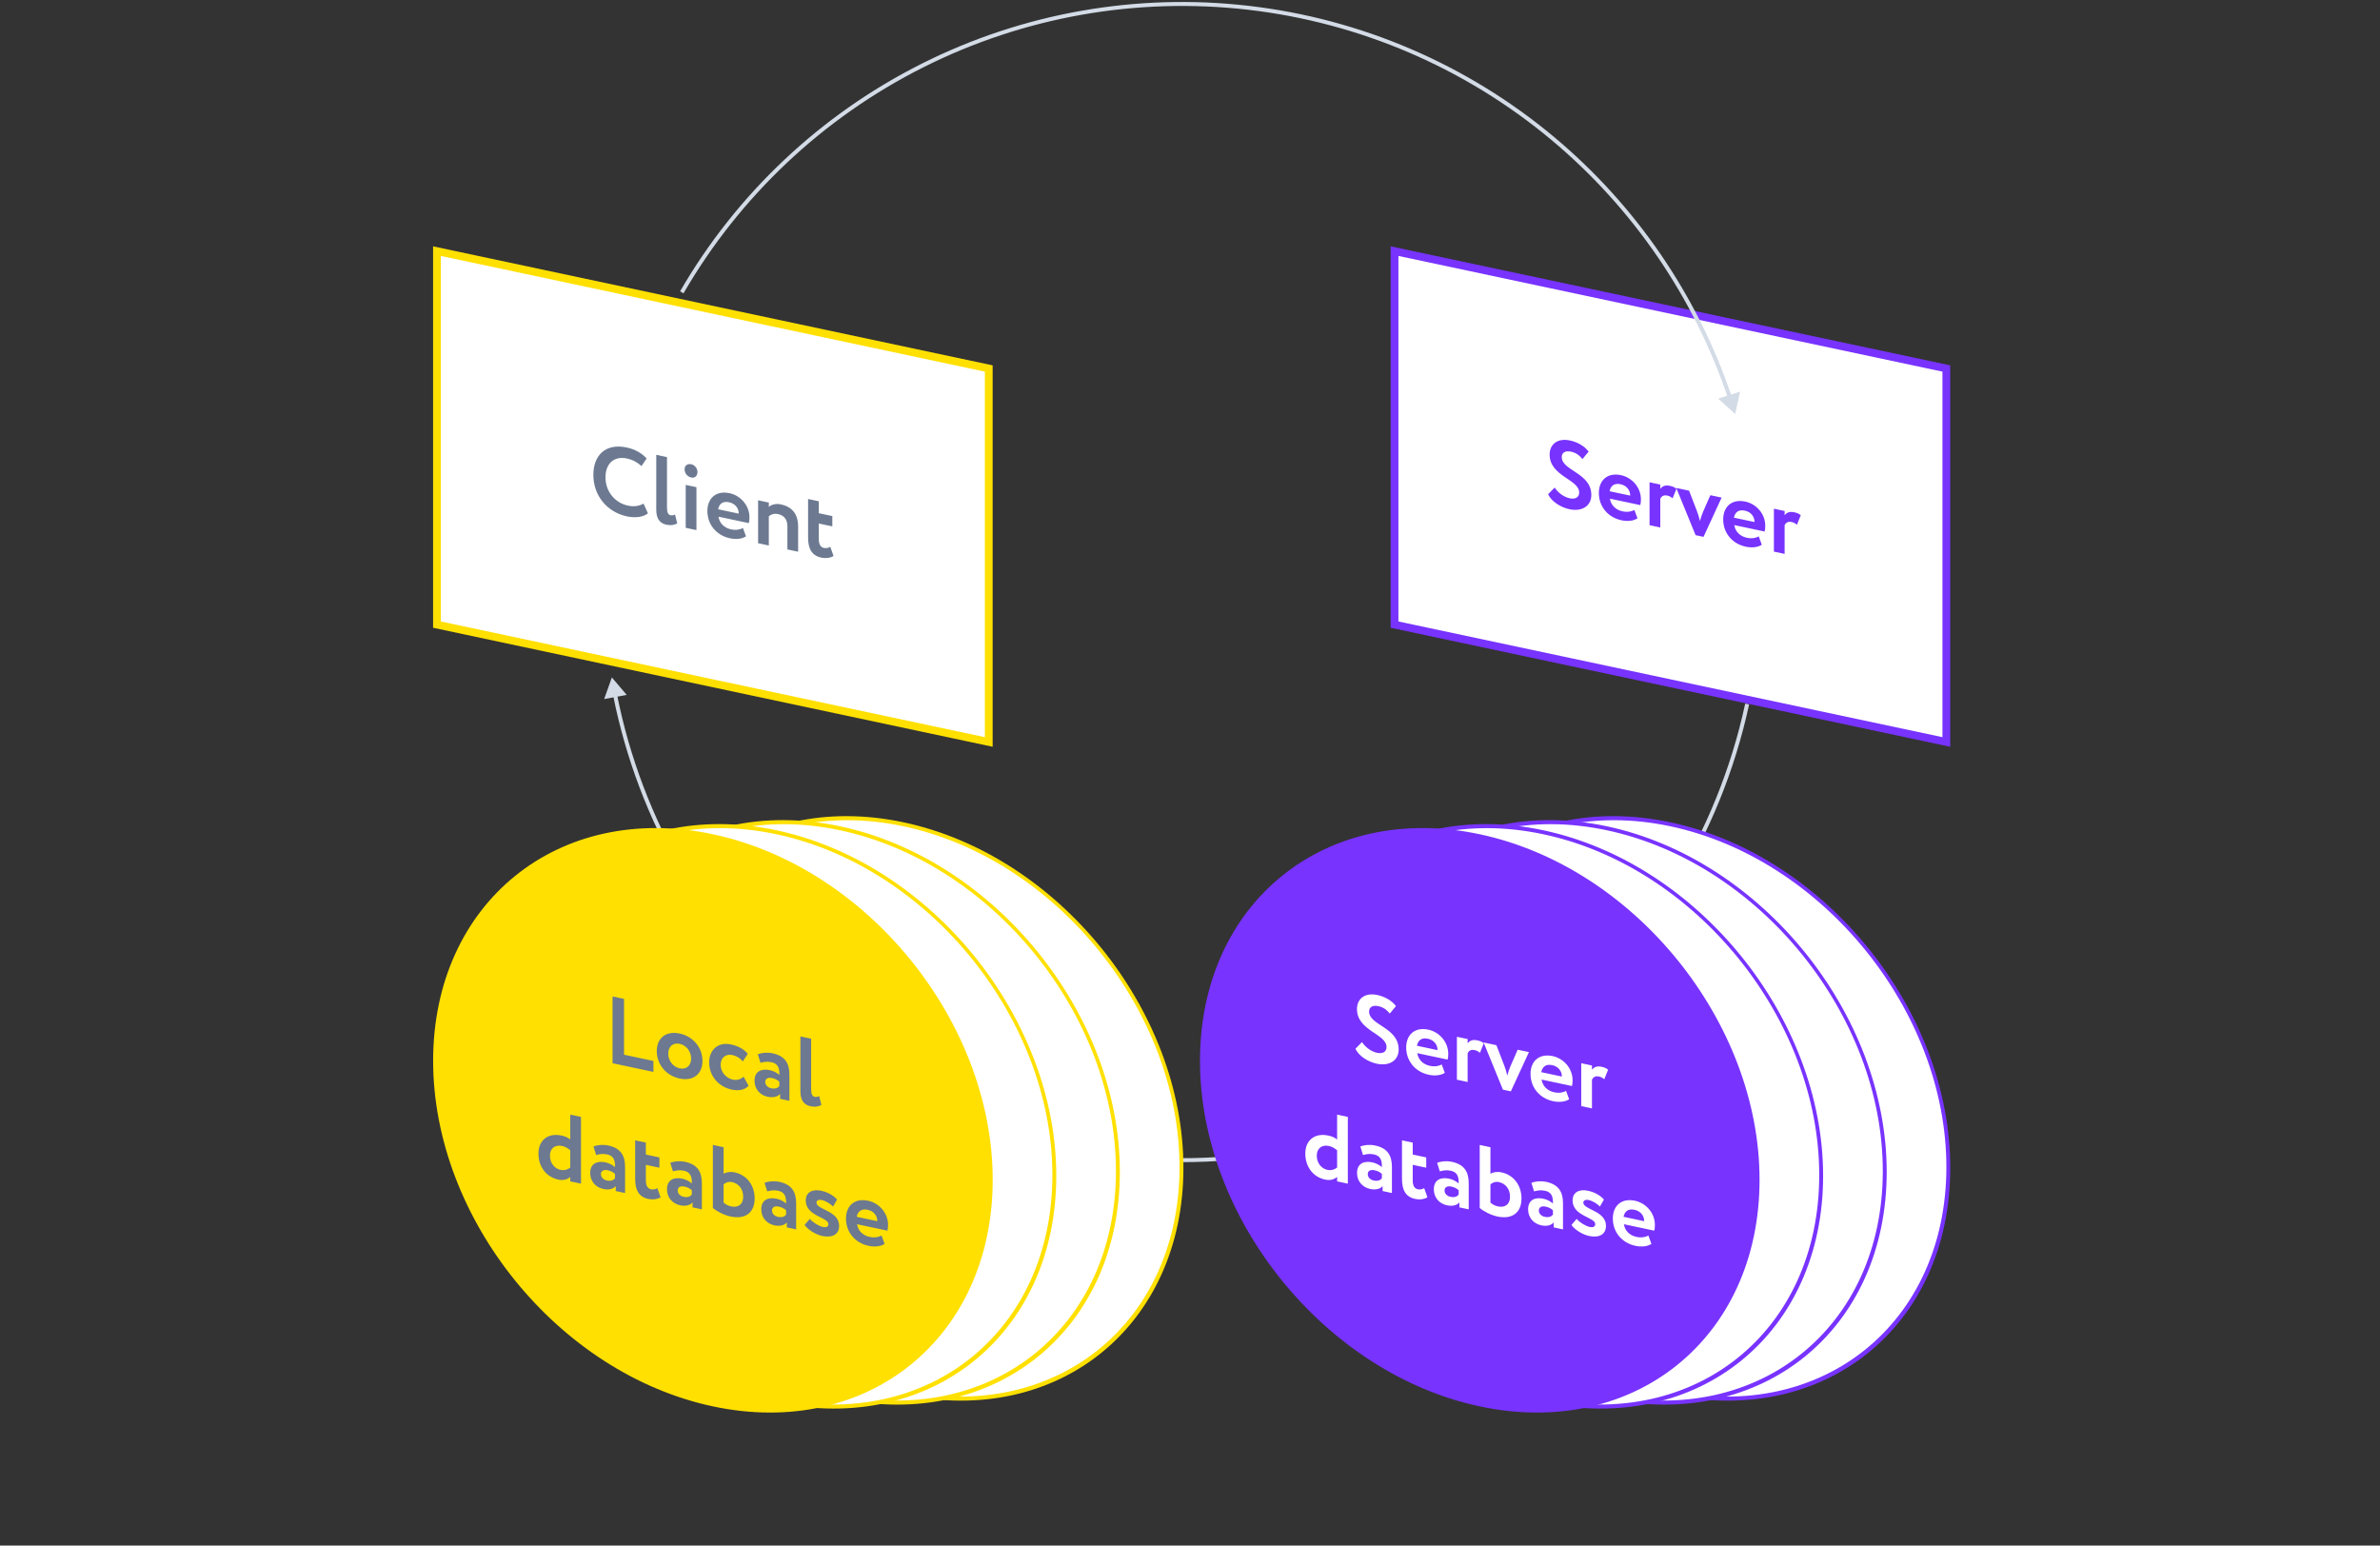 <svg width="599" height="389" viewBox="0 0 599 389" fill="none" xmlns="http://www.w3.org/2000/svg">
    <rect x="0" y="0" width="599" height="389" fill="#333333" stroke="none"/>
    <rect x="0.978" y="1.208" width="142" height="94" transform="matrix(0.978 0.208 0 1 109.021 61.797)" fill="white" stroke="#FFE000" stroke-width="2"/>
    <path d="M161.969 126.752C160.842 127.401 159.457 127.562 158.072 127.268C154.715 126.554 152.391 123.66 152.391 120.156C152.391 116.508 154.692 114.741 157.743 115.39C159.387 115.739 160.467 116.425 161.453 117.306L162.744 115.397C161.664 114.159 159.88 113.084 157.743 112.63C152.321 111.477 149.339 114.683 149.339 119.507C149.339 124.739 152.79 128.905 157.814 129.973C159.95 130.427 162.04 130.103 163.072 129.195L161.969 126.752ZM165.168 128.296C165.168 130.504 166.037 131.697 167.657 132.041C168.924 132.31 169.84 132.097 170.45 131.723L169.887 129.491C169.558 129.661 169.206 129.778 168.783 129.688C168.15 129.554 167.868 128.966 167.868 127.742V115.046L165.168 114.472V128.296ZM172.582 132.848L175.282 133.422V122.622L172.582 122.048V132.848ZM172.301 118.1C172.301 119.204 173.075 119.993 173.991 120.187C174.766 120.352 175.54 119.893 175.54 118.789C175.54 117.805 174.766 117.016 173.991 116.851C173.075 116.657 172.301 117.116 172.301 118.1ZM186.981 132.884C186.371 133.259 185.291 133.509 184 133.235C182.333 132.88 181.065 131.723 180.83 130.041L188.46 131.663C188.577 131.28 188.624 130.882 188.624 130.21C188.624 127.186 186.347 124.71 183.624 124.131C180.15 123.392 178.037 125.463 178.037 128.607C178.037 132.015 180.314 134.755 183.718 135.479C185.197 135.793 186.699 135.681 187.756 134.993L186.981 132.884ZM183.507 126.41C185.056 126.739 185.948 127.961 185.925 129.276L180.736 128.173C181.018 126.817 181.887 126.066 183.507 126.41ZM190.799 136.72L193.498 137.294V129.926C194.132 129.413 194.883 129.188 195.799 129.383C197.301 129.702 198.17 130.703 198.17 132.431V138.287L200.87 138.861V132.525C200.87 129.141 199.109 127.494 196.527 126.945C195.259 126.676 194.132 127.013 193.498 127.574V126.494L190.799 125.92V136.72ZM203.379 135.29C203.379 138.05 204.271 139.824 206.666 140.333C208.027 140.622 209.154 140.334 209.788 139.94L208.966 137.63C208.591 137.838 208.074 138.064 207.347 137.909C206.455 137.72 206.079 136.872 206.079 135.696V131.76L209.483 132.483V129.891L206.079 129.168V126.168L203.379 125.594V135.29Z" fill="#6C7991"/>
    <rect x="0.978" y="1.208" width="142" height="94" transform="matrix(0.978 0.208 0 1 350.021 61.797)" fill="white" stroke="#7833FF" stroke-width="2"/>
    <path d="M397.453 123.956C397.453 125.228 396.421 125.704 395.059 125.415C393.791 125.145 392.242 124.192 391.279 122.716L389.636 124.382C390.434 126.256 392.899 127.716 395.012 128.165C398.087 128.819 400.505 127.413 400.505 124.581C400.505 118.989 393.064 118.511 393.064 115.031C393.064 113.927 393.932 113.367 395.364 113.672C396.679 113.951 397.477 114.577 398.275 115.538L399.824 113.66C398.839 112.346 397.148 111.291 395.129 110.862C391.937 110.183 390.012 111.886 390.012 114.406C390.012 119.878 397.453 120.644 397.453 123.956ZM411.345 128.349C410.734 128.723 409.655 128.973 408.363 128.699C406.697 128.345 405.429 127.187 405.194 125.505L412.824 127.127C412.941 126.744 412.988 126.346 412.988 125.674C412.988 122.65 410.711 120.174 407.988 119.595C404.513 118.856 402.401 120.927 402.401 124.071C402.401 127.479 404.678 130.219 408.082 130.943C409.561 131.257 411.063 131.145 412.119 130.457L411.345 128.349ZM407.87 121.874C409.42 122.203 410.312 123.425 410.288 124.74L405.1 123.637C405.382 122.281 406.251 121.53 407.87 121.874ZM415.162 132.184L417.862 132.758V125.51C418.167 124.951 418.66 124.527 419.599 124.727C420.163 124.847 420.444 125.003 420.961 125.425L421.923 123.037C421.571 122.698 421.149 122.464 420.28 122.28C419.012 122.01 418.355 122.423 417.862 123.014V121.958L415.162 121.384V132.184ZM433.298 125.239L430.457 124.635L428.626 128.83C428.344 129.466 428.039 130.385 427.851 131.161C427.664 130.281 427.335 129.251 427.053 128.543L425.105 123.497L421.889 122.814L426.748 134.695L428.743 135.119L433.298 125.239ZM442.638 135C442.027 135.374 440.948 135.625 439.656 135.35C437.99 134.996 436.722 133.839 436.487 132.157L444.117 133.778C444.234 133.395 444.281 132.997 444.281 132.325C444.281 129.301 442.004 126.825 439.281 126.247C435.806 125.508 433.694 127.579 433.694 130.723C433.694 134.131 435.971 136.871 439.375 137.594C440.854 137.909 442.356 137.796 443.413 137.109L442.638 135ZM439.163 128.526C440.713 128.855 441.605 130.077 441.581 131.392L436.393 130.289C436.675 128.933 437.544 128.181 439.163 128.526ZM446.456 138.836L449.155 139.409V132.161C449.46 131.602 449.953 131.179 450.892 131.379C451.456 131.498 451.738 131.654 452.254 132.076L453.216 129.689C452.864 129.35 452.442 129.116 451.573 128.931C450.306 128.662 449.648 129.074 449.155 129.665V128.609L446.456 128.036V138.836Z" fill="#7833FF"/>
    <path d="M436.72 104.216L437.942 98.573L432.444 100.336L436.72 104.216ZM314.203 1.962L314.261 1.465L314.203 1.962ZM232.205 16.474L232.429 16.921L232.205 16.474ZM435.819 99.77C427.215 74.302 411.734 51.673 391.051 34.41L390.41 35.178C410.952 52.322 426.327 74.796 434.872 100.09L435.819 99.77ZM391.051 34.41C369.211 16.182 342.521 4.731 314.261 1.465L314.146 2.459C342.212 5.702 368.719 17.075 390.41 35.178L391.051 34.41ZM314.261 1.465C286.001 -1.8 257.403 3.261 231.98 16.027L232.429 16.921C257.678 4.242 286.08 -0.785 314.146 2.459L314.261 1.465ZM231.98 16.027C206.558 28.793 185.419 48.709 171.161 73.325L172.026 73.826C186.187 49.378 207.181 29.599 232.429 16.921L231.98 16.027Z" fill="#D3DBE6"/>
    <path d="M387.559 260.779L387.869 261.171L387.559 260.779ZM202.192 256.439L202.52 256.062L202.192 256.439ZM153.994 170.505L152.056 175.943L157.735 174.903L153.994 170.505ZM439.237 177.088C432.123 210.055 413.739 239.511 387.25 260.386L387.869 261.171C414.541 240.152 433.051 210.493 440.215 177.299L439.237 177.088ZM387.25 260.386C360.761 281.261 327.824 292.25 294.107 291.46L294.083 292.46C328.033 293.255 361.197 282.191 387.869 261.171L387.25 260.386ZM294.107 291.46C260.39 290.671 228.003 278.153 202.52 256.062L201.865 256.817C227.524 279.061 260.134 291.665 294.083 292.46L294.107 291.46ZM202.52 256.062C178.168 234.951 161.576 206.358 155.295 174.834L154.315 175.029C160.639 206.771 177.345 235.561 201.865 256.817L202.52 256.062Z" fill="#D3DBE6"/>
    <circle r="71.5" transform="matrix(0.978 0.208 0 1 227.427 278.97)" fill="white" stroke="#FFE000"/>
    <circle r="71.5" transform="matrix(0.978 0.208 0 1 211.427 279.97)" fill="white" stroke="#FFE000"/>
    <circle r="71.5" transform="matrix(0.978 0.208 0 1 195.427 280.97)" fill="white" stroke="#FFE000"/>
    <circle r="71" transform="matrix(0.978 0.208 0 1 179.427 281.97)" fill="#FFE000" stroke="#FFE000" stroke-width="2"/>
    <path d="M154.17 267.601L164.453 269.787V267.027L157.058 265.455V251.415L154.17 250.801V267.601ZM165.301 264.567C165.301 267.807 167.555 270.71 171.053 271.454C174.551 272.197 176.804 270.252 176.804 267.012C176.804 263.772 174.551 260.869 171.053 260.126C167.555 259.382 165.301 261.327 165.301 264.567ZM168.189 265.181C168.189 263.309 169.456 262.379 171.053 262.718C172.696 263.067 173.94 264.58 173.94 266.404C173.94 268.276 172.72 269.24 171.053 268.886C169.41 268.537 168.189 266.981 168.189 265.181ZM187.146 270.987C186.465 271.61 185.573 271.972 184.423 271.728C182.826 271.388 181.371 269.903 181.371 267.983C181.371 266.087 182.803 265.215 184.305 265.535C185.268 265.739 186.136 266.188 186.935 267.15L188.202 265.235C187.216 264.017 185.69 263.237 183.953 262.868C180.737 262.184 178.483 264.225 178.483 267.369C178.483 270.777 180.784 273.522 184.211 274.251C185.925 274.615 187.521 274.306 188.414 273.272L187.146 270.987ZM191.402 267.499C192.177 267.304 192.951 267.085 194.172 267.344C195.745 267.678 196.215 268.762 196.144 270.547C195.628 270.053 194.689 269.542 193.75 269.342C191.613 268.888 189.9 269.652 189.9 272.028C189.9 274.116 191.285 275.634 193.21 276.043C194.642 276.348 195.769 276.011 196.332 275.315V276.563L198.679 277.062V270.486C198.679 267.63 197.576 265.764 194.454 265.1C193.069 264.805 191.637 264.981 190.721 265.338L191.402 267.499ZM194.102 273.905C193.257 273.725 192.599 273.13 192.599 272.314C192.599 271.402 193.397 271.139 194.29 271.329C195.064 271.494 195.675 271.791 196.144 272.251V273.355C195.815 273.765 195.229 274.145 194.102 273.905ZM201.447 274.674C201.447 276.882 202.316 278.075 203.935 278.419C205.203 278.689 206.119 278.475 206.729 278.101L206.166 275.869C205.837 276.039 205.485 276.157 205.062 276.067C204.428 275.932 204.147 275.344 204.147 274.12V261.424L201.447 260.85V274.674ZM143.526 297.339L146.226 297.913V281.113L143.526 280.539V286.803C142.94 286.318 142.259 286.005 141.32 285.806C137.916 285.082 135.521 286.949 135.521 290.357C135.521 293.645 137.47 296.244 140.498 296.887C141.86 297.177 142.822 296.829 143.526 296.211V297.339ZM141.062 294.439C139.63 294.135 138.409 292.795 138.409 290.875C138.409 288.883 139.841 288.084 141.437 288.423C142.165 288.578 142.846 288.938 143.526 289.515V293.859C142.916 294.353 142.047 294.649 141.062 294.439ZM150.045 290.708C150.819 290.513 151.594 290.294 152.815 290.553C154.388 290.888 154.857 291.971 154.787 293.756C154.27 293.263 153.331 292.751 152.392 292.551C150.256 292.097 148.542 292.861 148.542 295.237C148.542 297.325 149.927 298.843 151.852 299.253C153.284 299.557 154.411 299.221 154.975 298.524V299.772L157.322 300.271V293.695C157.322 290.839 156.219 288.973 153.097 288.309C151.712 288.015 150.28 288.19 149.364 288.548L150.045 290.708ZM152.744 297.114C151.899 296.935 151.242 296.339 151.242 295.523C151.242 294.611 152.04 294.349 152.932 294.538C153.707 294.703 154.317 295.001 154.787 295.46V296.564C154.458 296.975 153.871 297.354 152.744 297.114ZM159.855 296.706C159.855 299.466 160.747 301.239 163.142 301.748C164.503 302.038 165.63 301.749 166.264 301.356L165.442 299.045C165.067 299.253 164.55 299.48 163.822 299.325C162.93 299.135 162.555 298.287 162.555 297.111V293.175L165.959 293.899V291.307L162.555 290.583V287.583L159.855 287.01V296.706ZM169.371 294.816C170.146 294.621 170.92 294.402 172.141 294.661C173.714 294.995 174.183 296.079 174.113 297.864C173.596 297.37 172.657 296.859 171.718 296.659C169.582 296.205 167.868 296.969 167.868 299.345C167.868 301.433 169.253 302.951 171.178 303.361C172.61 303.665 173.737 303.328 174.301 302.632V303.88L176.648 304.379V297.803C176.648 294.947 175.545 293.081 172.423 292.417C171.038 292.123 169.606 292.298 168.69 292.656L169.371 294.816ZM172.071 301.222C171.225 301.043 170.568 300.447 170.568 299.631C170.568 298.719 171.366 298.456 172.258 298.646C173.033 298.811 173.643 299.108 174.113 299.568V300.672C173.784 301.082 173.197 301.462 172.071 301.222ZM179.416 304.031C180.378 304.86 182.162 305.815 183.9 306.185C187.609 306.973 189.933 305.187 189.933 301.635C189.933 298.443 188.055 295.74 184.909 295.071C183.782 294.832 182.773 295.025 182.115 295.413V288.741L179.416 288.167V304.031ZM184.275 297.528C185.801 297.853 187.045 299.149 187.045 301.213C187.045 303.157 185.731 304.006 184.04 303.646C183.289 303.487 182.702 303.194 182.115 302.685V298.101C182.562 297.668 183.336 297.329 184.275 297.528ZM193.099 299.86C193.873 299.664 194.648 299.445 195.869 299.705C197.442 300.039 197.911 301.123 197.841 302.908C197.324 302.414 196.385 301.902 195.446 301.703C193.31 301.249 191.596 302.012 191.596 304.388C191.596 306.476 192.981 307.995 194.906 308.404C196.338 308.708 197.465 308.372 198.028 307.676V308.924L200.376 309.423V302.847C200.376 299.991 199.273 298.124 196.15 297.46C194.765 297.166 193.333 297.342 192.418 297.699L193.099 299.86ZM195.798 306.266C194.953 306.086 194.296 305.49 194.296 304.674C194.296 303.762 195.094 303.5 195.986 303.69C196.761 303.854 197.371 304.152 197.841 304.612V305.716C197.512 306.126 196.925 306.505 195.798 306.266ZM208.496 308.101C208.496 308.773 207.886 308.979 207.111 308.814C206.054 308.59 204.458 307.602 203.824 306.772L202.51 308.292C203.003 309.165 204.975 310.664 206.923 311.078C209.505 311.627 211.196 310.666 211.196 308.53C211.196 304.714 205.491 304.486 205.491 302.686C205.491 302.206 205.984 301.855 206.806 302.029C207.933 302.269 209.036 303.031 209.67 303.67L210.679 301.917C210.022 301.153 208.707 300.13 206.665 299.695C204.482 299.231 202.791 300.048 202.791 302.16C202.791 306.096 208.496 306.349 208.496 308.101ZM221.861 310.966C221.251 311.34 220.171 311.59 218.88 311.316C217.213 310.962 215.946 309.804 215.711 308.122L223.34 309.744C223.458 309.361 223.505 308.963 223.505 308.291C223.505 305.267 221.228 302.791 218.504 302.212C215.03 301.473 212.917 303.544 212.917 306.688C212.917 310.096 215.194 312.836 218.598 313.56C220.077 313.874 221.58 313.762 222.636 313.074L221.861 310.966ZM218.387 304.491C219.936 304.82 220.828 306.042 220.805 307.357L215.617 306.254C215.899 304.898 216.767 304.147 218.387 304.491Z" fill="#6C7991"/>
    <circle r="71.5" transform="matrix(0.978 0.208 0 1 420.427 278.97)" fill="white" stroke="#7833FF"/>
    <circle r="71.5" transform="matrix(0.978 0.208 0 1 404.427 279.97)" fill="white" stroke="#7833FF"/>
    <circle r="71.5" transform="matrix(0.978 0.208 0 1 388.427 280.97)" fill="white" stroke="#7833FF"/>
    <circle r="71" transform="matrix(0.978 0.208 0 1 372.427 281.97)" fill="#7833FF" stroke="#7833FF" stroke-width="2"/>
    <path d="M348.964 263.519C348.964 264.791 347.931 265.267 346.569 264.978C345.302 264.708 343.752 263.755 342.79 262.278L341.147 263.945C341.945 265.819 344.41 267.279 346.523 267.728C349.598 268.381 352.016 266.975 352.016 264.143C352.016 258.551 344.574 258.073 344.574 254.593C344.574 253.489 345.443 252.93 346.875 253.235C348.189 253.514 348.987 254.14 349.786 255.101L351.335 253.223C350.349 251.909 348.659 250.854 346.64 250.425C343.447 249.746 341.522 251.449 341.522 253.969C341.522 259.441 348.964 260.207 348.964 263.519ZM362.855 267.911C362.245 268.286 361.165 268.536 359.874 268.262C358.207 267.907 356.939 266.75 356.705 265.068L364.334 266.69C364.452 266.307 364.499 265.909 364.499 265.237C364.499 262.213 362.221 259.737 359.498 259.158C356.024 258.419 353.911 260.49 353.911 263.634C353.911 267.042 356.188 269.782 359.592 270.506C361.071 270.82 362.574 270.707 363.63 270.02L362.855 267.911ZM359.381 261.437C360.93 261.766 361.822 262.988 361.799 264.303L356.611 263.2C356.892 261.844 357.761 261.092 359.381 261.437ZM366.673 271.747L369.373 272.321V265.073C369.678 264.513 370.171 264.09 371.11 264.29C371.673 264.41 371.955 264.565 372.471 264.987L373.434 262.6C373.082 262.261 372.659 262.027 371.791 261.843C370.523 261.573 369.866 261.985 369.373 262.577V261.521L366.673 260.947V271.747ZM384.808 264.802L381.968 264.198L380.137 268.393C379.855 269.029 379.55 269.948 379.362 270.724C379.174 269.844 378.845 268.814 378.564 268.106L376.615 263.06L373.399 262.376L378.259 274.257L380.254 274.681L384.808 264.802ZM394.148 274.563C393.538 274.937 392.458 275.188 391.167 274.913C389.5 274.559 388.233 273.401 387.998 271.719L395.627 273.341C395.745 272.958 395.792 272.56 395.792 271.888C395.792 268.864 393.515 266.388 390.791 265.809C387.317 265.071 385.204 267.142 385.204 270.286C385.204 273.694 387.481 276.434 390.885 277.157C392.364 277.472 393.867 277.359 394.923 276.672L394.148 274.563ZM390.674 268.088C392.223 268.418 393.115 269.639 393.092 270.954L387.904 269.852C388.186 268.495 389.054 267.744 390.674 268.088ZM397.966 278.398L400.666 278.972V271.724C400.971 271.165 401.464 270.742 402.403 270.941C402.966 271.061 403.248 271.217 403.765 271.639L404.727 269.251C404.375 268.913 403.952 268.679 403.084 268.494C401.816 268.225 401.159 268.637 400.666 269.228V268.172L397.966 267.598V278.398ZM336.526 297.339L339.226 297.913V281.113L336.526 280.539V286.803C335.94 286.318 335.259 286.005 334.32 285.806C330.916 285.082 328.521 286.949 328.521 290.357C328.521 293.645 330.47 296.244 333.498 296.887C334.86 297.177 335.822 296.829 336.526 296.211V297.339ZM334.062 294.439C332.63 294.135 331.409 292.795 331.409 290.875C331.409 288.883 332.841 288.084 334.437 288.423C335.165 288.578 335.846 288.938 336.526 289.515V293.859C335.916 294.353 335.047 294.649 334.062 294.439ZM343.045 290.708C343.819 290.513 344.594 290.294 345.815 290.553C347.388 290.888 347.857 291.971 347.787 293.756C347.27 293.263 346.331 292.751 345.392 292.551C343.256 292.097 341.542 292.861 341.542 295.237C341.542 297.325 342.927 298.843 344.852 299.253C346.284 299.557 347.411 299.221 347.975 298.524V299.772L350.322 300.271V293.695C350.322 290.839 349.219 288.973 346.097 288.309C344.712 288.015 343.28 288.19 342.364 288.548L343.045 290.708ZM345.744 297.114C344.899 296.935 344.242 296.339 344.242 295.523C344.242 294.611 345.04 294.349 345.932 294.538C346.707 294.703 347.317 295.001 347.787 295.46V296.564C347.458 296.975 346.871 297.354 345.744 297.114ZM352.855 296.706C352.855 299.466 353.747 301.239 356.142 301.748C357.503 302.038 358.63 301.749 359.264 301.356L358.442 299.045C358.067 299.253 357.55 299.48 356.822 299.325C355.93 299.135 355.555 298.287 355.555 297.111V293.175L358.959 293.899V291.307L355.555 290.583V287.583L352.855 287.01V296.706ZM362.371 294.816C363.146 294.621 363.92 294.402 365.141 294.661C366.714 294.995 367.183 296.079 367.113 297.864C366.596 297.37 365.657 296.859 364.718 296.659C362.582 296.205 360.868 296.969 360.868 299.345C360.868 301.433 362.253 302.951 364.178 303.361C365.61 303.665 366.737 303.328 367.301 302.632V303.88L369.648 304.379V297.803C369.648 294.947 368.545 293.081 365.423 292.417C364.038 292.123 362.606 292.298 361.69 292.656L362.371 294.816ZM365.071 301.222C364.225 301.043 363.568 300.447 363.568 299.631C363.568 298.719 364.366 298.456 365.258 298.646C366.033 298.811 366.643 299.108 367.113 299.568V300.672C366.784 301.082 366.197 301.462 365.071 301.222ZM372.416 304.031C373.378 304.86 375.162 305.815 376.9 306.185C380.609 306.973 382.933 305.187 382.933 301.635C382.933 298.443 381.055 295.74 377.909 295.071C376.782 294.832 375.773 295.025 375.115 295.413V288.741L372.416 288.167V304.031ZM377.275 297.528C378.801 297.853 380.045 299.149 380.045 301.213C380.045 303.157 378.731 304.006 377.04 303.646C376.289 303.487 375.702 303.194 375.115 302.685V298.101C375.562 297.668 376.336 297.329 377.275 297.528ZM386.099 299.86C386.873 299.664 387.648 299.445 388.869 299.705C390.442 300.039 390.911 301.123 390.841 302.908C390.324 302.414 389.385 301.902 388.446 301.703C386.31 301.249 384.596 302.012 384.596 304.388C384.596 306.476 385.981 307.995 387.906 308.404C389.338 308.708 390.465 308.372 391.028 307.676V308.924L393.376 309.423V302.847C393.376 299.991 392.273 298.124 389.15 297.46C387.765 297.166 386.333 297.342 385.418 297.699L386.099 299.86ZM388.798 306.266C387.953 306.086 387.296 305.49 387.296 304.674C387.296 303.762 388.094 303.5 388.986 303.69C389.761 303.854 390.371 304.152 390.841 304.612V305.716C390.512 306.126 389.925 306.505 388.798 306.266ZM401.496 308.101C401.496 308.773 400.886 308.979 400.111 308.814C399.054 308.59 397.458 307.602 396.824 306.772L395.51 308.292C396.003 309.165 397.975 310.664 399.923 311.078C402.505 311.627 404.196 310.666 404.196 308.53C404.196 304.714 398.491 304.486 398.491 302.686C398.491 302.206 398.984 301.855 399.806 302.029C400.933 302.269 402.036 303.031 402.67 303.67L403.679 301.917C403.022 301.153 401.707 300.13 399.665 299.695C397.482 299.231 395.791 300.048 395.791 302.16C395.791 306.096 401.496 306.349 401.496 308.101ZM414.861 310.966C414.251 311.34 413.171 311.59 411.88 311.316C410.213 310.962 408.946 309.804 408.711 308.122L416.34 309.744C416.458 309.361 416.505 308.963 416.505 308.291C416.505 305.267 414.228 302.791 411.504 302.212C408.03 301.473 405.917 303.544 405.917 306.688C405.917 310.096 408.194 312.836 411.598 313.56C413.077 313.874 414.58 313.762 415.636 313.074L414.861 310.966ZM411.387 304.491C412.936 304.82 413.828 306.042 413.805 307.357L408.617 306.254C408.899 304.898 409.767 304.147 411.387 304.491Z" fill="white"/>
</svg>
